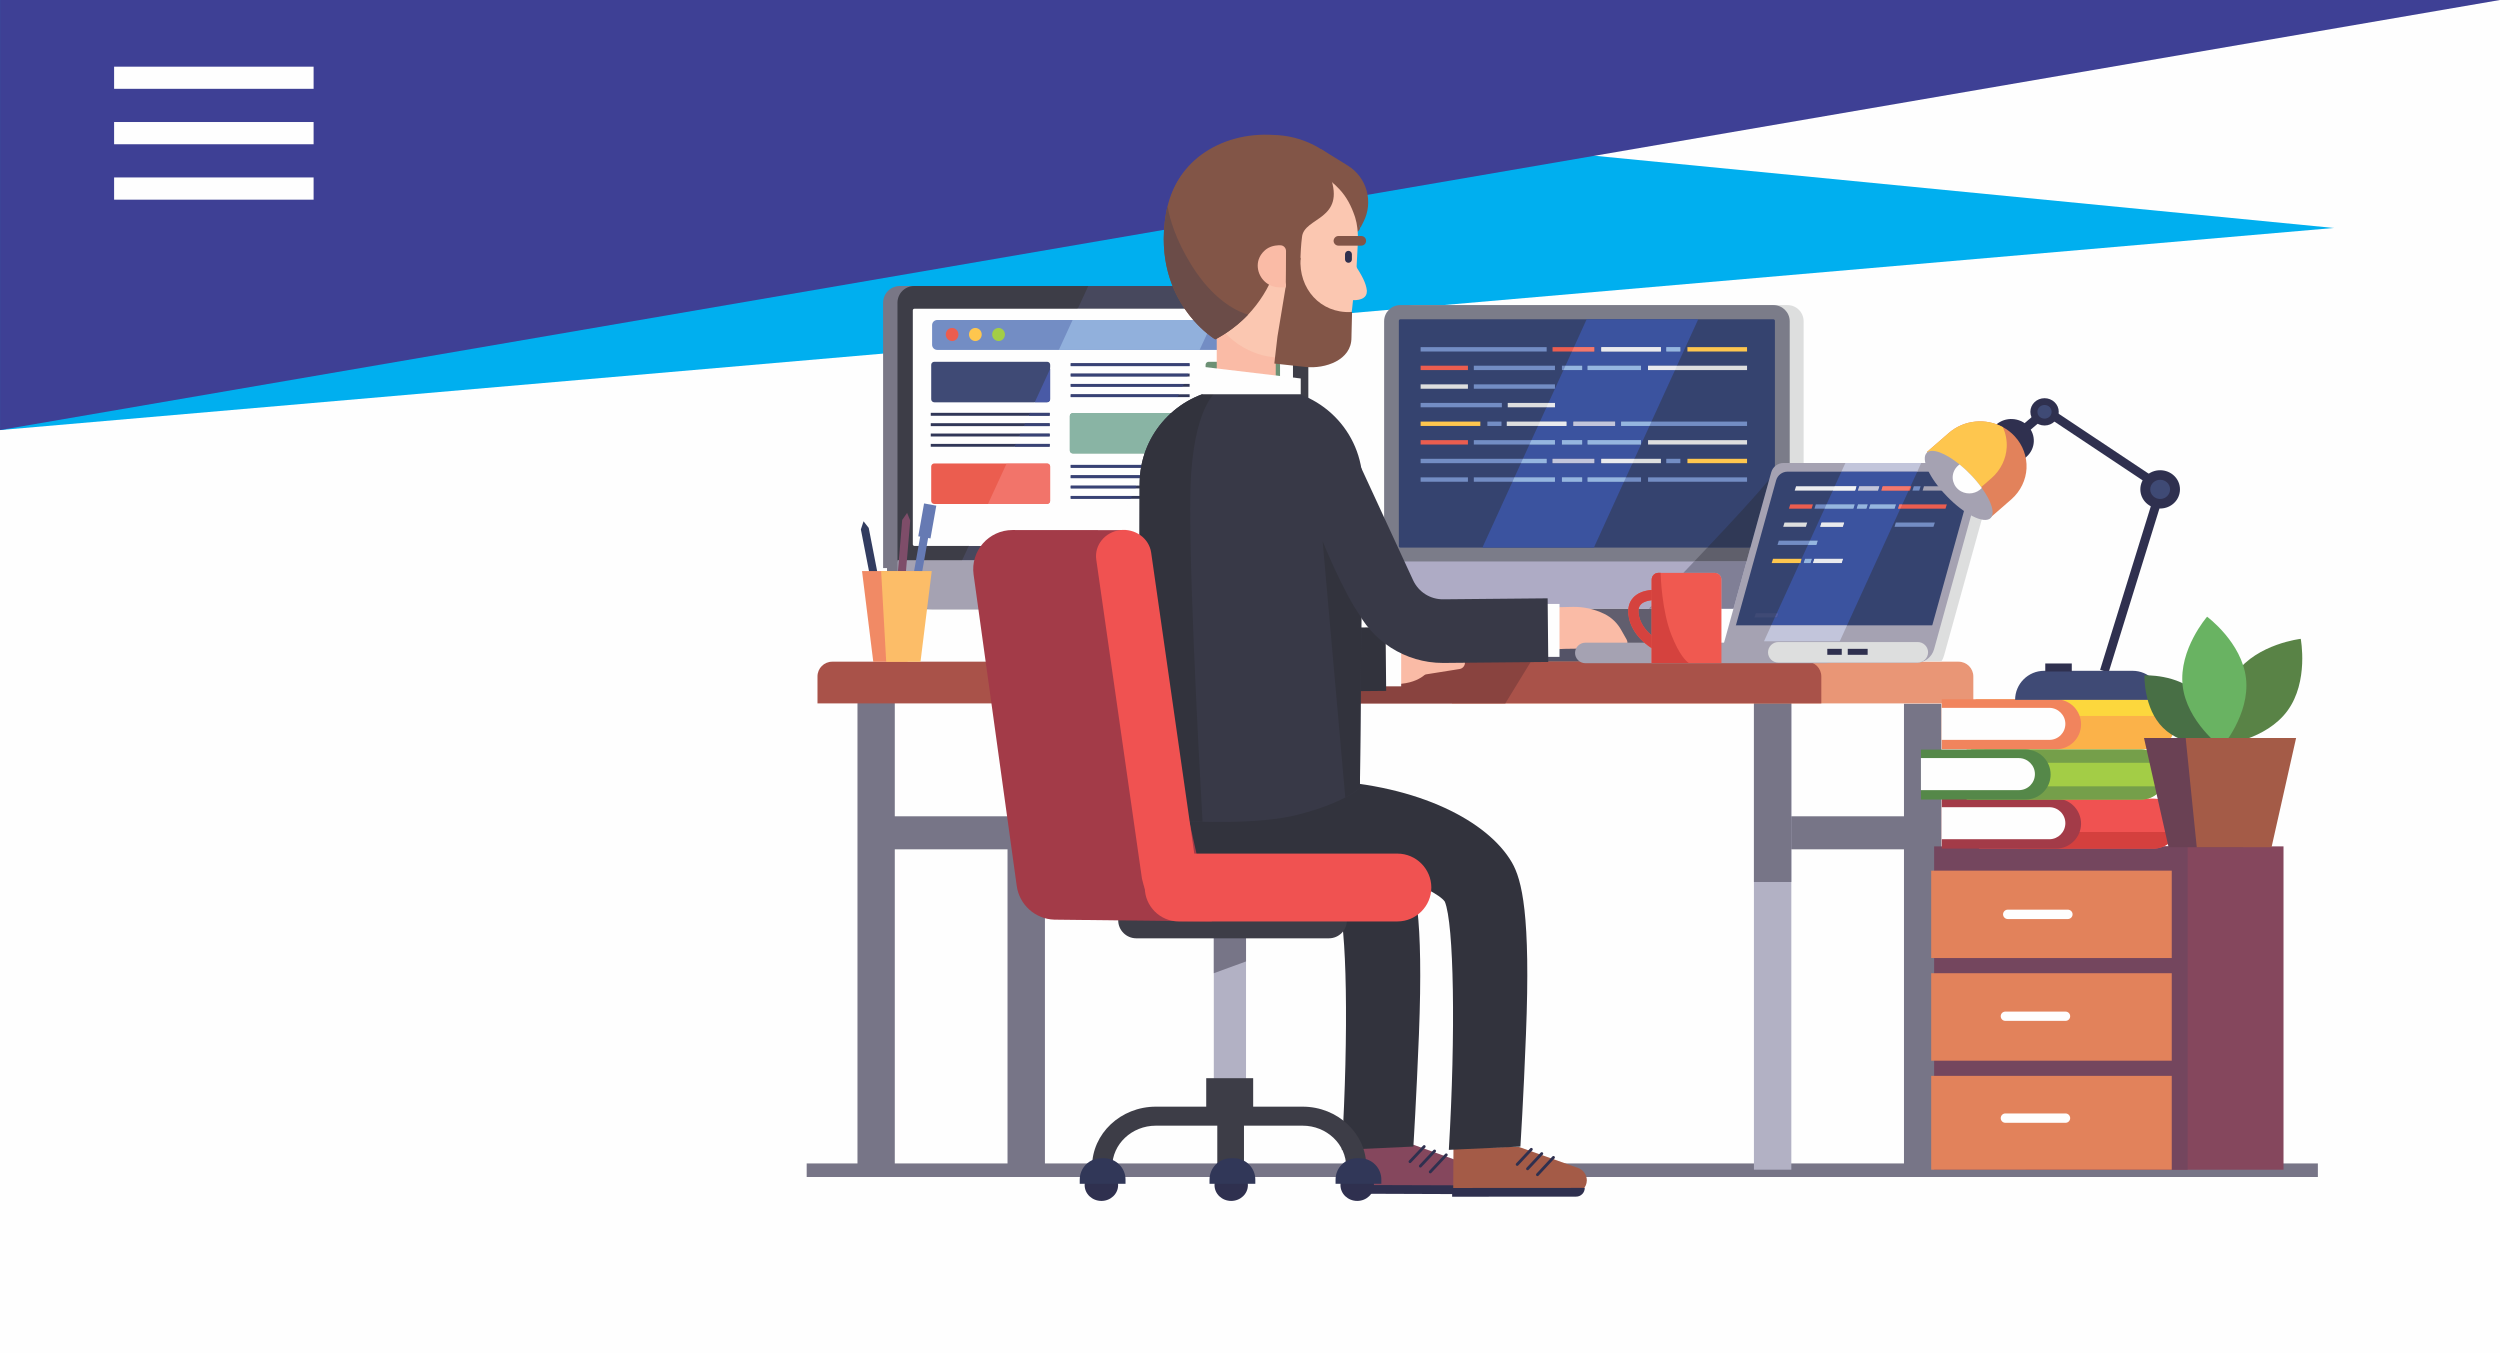 <?xml version="1.0" encoding="UTF-8"?>
<!DOCTYPE svg PUBLIC "-//W3C//DTD SVG 1.1//EN" "http://www.w3.org/Graphics/SVG/1.1/DTD/svg11.dtd">
<!-- Creator: CorelDRAW X7 -->
<svg xmlns="http://www.w3.org/2000/svg" xml:space="preserve" width="278.492mm" height="150.762mm" version="1.1" style="shape-rendering:geometricPrecision; text-rendering:geometricPrecision; image-rendering:optimizeQuality; fill-rule:evenodd; clip-rule:evenodd"
viewBox="0 0 28007 15162"
 xmlns:xlink="http://www.w3.org/1999/xlink">
 <defs>
  <style type="text/css">
   <![CDATA[
    .str0 {stroke:#777587;stroke-width:151.947}
    .str2 {stroke:#2F304F;stroke-width:99.722}
    .str1 {stroke:#2F304F;stroke-width:32.413;stroke-linecap:round}
    .fil3 {fill:none}
    .fil7 {fill:#FEFEFE}
    .fil0 {fill:#FEFEFE}
    .fil11 {fill:#FEC64E}
    .fil24 {fill:#FBC7B1}
    .fil67 {fill:#FCBD68}
    .fil23 {fill:#FABBA6}
    .fil69 {fill:#FBB249}
    .fil53 {fill:#F3786D}
    .fil21 {fill:#F2746A}
    .fil58 {fill:#F05950}
    .fil45 {fill:#F05251}
    .fil55 {fill:#FCDA6D}
    .fil70 {fill:#FCD73D}
    .fil66 {fill:#F18A65}
    .fil71 {fill:#F1845D}
    .fil10 {fill:#EB5D4F}
    .fil52 {fill:#F3F4F6}
    .fil49 {fill:#ECEDEF}
    .fil35 {fill:#E99676}
    .fil54 {fill:#E9EAEE}
    .fil40 {fill:#E2825B}
    .fil62 {fill:#D5423E}
    .fil68 {fill:#D4403E}
    .fil30 {fill:#DDDEDE}
    .fil61 {fill:#C95254}
    .fil59 {fill:#C74F51}
    .fil60 {fill:#B94443}
    .fil50 {fill:#C2C5DB}
    .fil16 {fill:#C1BFD6}
    .fil36 {fill:#A95249}
    .fil44 {fill:#A33B48}
    .fil42 {fill:#A45B47}
    .fil28 {fill:#B2B1C4}
    .fil37 {fill:#89433F}
    .fil33 {fill:#AEABC5}
    .fil22 {fill:#825547}
    .fil8 {fill:#A5A2B2}
    .fil56 {fill:#95B6E0}
    .fil12 {fill:#A3CD46}
    .fil38 {fill:#85475D}
    .fil17 {fill:#91B0DC}
    .fil26 {fill:#6B4C48}
    .fil19 {fill:#89B4A4}
    .fil64 {fill:#7E4D69}
    .fil39 {fill:#74465E}
    .fil77 {fill:#6A4154}
    .fil46 {fill:#807F96}
    .fil31 {fill:#7B7C89}
    .fil5 {fill:#797786}
    .fil27 {fill:#777587}
    .fil9 {fill:#738DC4}
    .fil72 {fill:#759F4A}
    .fil14 {fill:#6C9074}
    .fil76 {fill:#69B362}
    .fil47 {fill:#5F5F6B}
    .fil29 {fill:#615E6E}
    .fil63 {fill:#667AB3}
    .fil74 {fill:#598346}
    .fil73 {fill:#558849}
    .fil34 {fill:#545367}
    .fil75 {fill:#486F45}
    .fil6 {fill:#3D3D47}
    .fil15 {fill:#47485D}
    .fil43 {fill:#383947}
    .fil41 {fill:#32333D}
    .fil57 {fill:#4D5CA7}
    .fil18 {fill:#495AA6}
    .fil13 {fill:#3F4A75}
    .fil51 {fill:#3B539F}
    .fil1 {fill:#00AFEF}
    .fil32 {fill:#35436F}
    .fil65 {fill:#323C60}
    .fil48 {fill:#303956}
    .fil20 {fill:#384275}
    .fil4 {fill:#313758}
    .fil25 {fill:#2F304F}
    .fil2 {fill:#3E4095}
   ]]>
  </style>
 </defs>
 <g id="Layer_x0020_1">
  <g id="_2702396695856">
   <rect class="fil0" width="28007" height="15162"/>
   <polygon class="fil1" points="0,4818 26145,2554 0,0 "/>
   <polygon class="fil2" points="0,4818 28007,0 0,0 "/>
   <g>
    <line class="fil3 str0" x1="9037" y1="13110" x2="25967" y2= "13110" />
    <polygon class="fil4" points="11487,7447 12923,7447 12923,4360 11487,4360 "/>
    <path class="fil5" d="M9893 6364l4603 0 0 -2972c0,-104 -85,-188 -189,-188l-4226 0c-104,0 -188,84 -188,188l0 2972z"/>
    <path class="fil5" d="M10335 6826l3806 0c220,0 397,-178 397,-398l0 -152 -4601 0 0 152c0,220 178,398 398,398z"/>
    <path class="fil6" d="M14657 3392l0 2972 -1130 -18 -1182 -19 -373 -6 -1195 -19 -723 -12 0 -2898c0,-104 84,-188 188,-188l4226 0c105,0 189,84 189,188z"/>
    <path class="fil7" d="M10226 3476l0 2622c0,10 8,18 17,18l4224 0c10,0 18,-8 18,-18l0 -2622c0,-9 -8,-17 -18,-17l-4224 0c-9,0 -17,8 -17,17z"/>
    <path class="fil8" d="M10452 6826l3807 0c219,0 397,-178 397,-398l0 -152 -4601 0 0 152c0,220 178,398 397,398z"/>
    <path class="fil8" d="M11451 7459l1924 0c59,0 107,-48 107,-107 0,-59 -48,-107 -107,-107l-1924 0c-59,0 -107,48 -107,107 0,59 48,107 107,107z"/>
    <path class="fil9" d="M14283 3920l-3784 0c-31,0 -57,-26 -57,-57l0 -221c0,-31 26,-57 57,-57l3784 0c31,0 57,26 57,57l0 221c0,31 -26,57 -57,57z"/>
    <path class="fil10" d="M10737 3747c0,41 -31,74 -71,74 -39,-1 -71,-33 -71,-74 0,-40 32,-73 71,-73 40,0 71,33 71,73z"/>
    <path class="fil11" d="M10998 3747c0,41 -32,74 -72,74 -39,-1 -71,-33 -71,-74 0,-40 32,-73 71,-73 40,0 72,33 72,73z"/>
    <path class="fil12" d="M11258 3747c0,41 -32,74 -71,74 -40,-1 -72,-33 -72,-74 0,-40 32,-73 72,-73 39,0 71,33 71,73z"/>
    <path class="fil13" d="M11731 4507l-1264 0c-19,0 -35,-15 -35,-34l0 -386c0,-19 16,-34 35,-34l1264 0c19,0 34,15 34,34l0 386c0,19 -15,34 -34,34z"/>
    <path class="fil14" d="M13283 5081l-1264 0c-19,0 -35,-15 -35,-34l0 -386c0,-19 16,-34 35,-34l1264 0c19,0 34,15 34,34l0 386c0,19 -15,34 -34,34z"/>
    <path class="fil14" d="M14306 4507l-765 0c-19,0 -35,-15 -35,-34l0 -386c0,-19 16,-34 35,-34l765 0c19,0 34,15 34,34l0 386c0,19 -15,34 -34,34z"/>
    <path class="fil10" d="M14306 5090l-765 0c-19,0 -35,-15 -35,-34l0 -386c0,-19 16,-34 35,-34l765 0c19,0 34,15 34,34l0 386c0,19 -15,34 -34,34z"/>
    <polygon class="fil4" points="13327,4449 11994,4449 11994,4417 13327,4417 "/>
    <polygon class="fil4" points="13327,4333 11994,4333 11994,4301 13327,4301 "/>
    <polygon class="fil4" points="13327,4218 11994,4218 11994,4185 13327,4185 "/>
    <polygon class="fil4" points="13327,4102 11994,4102 11994,4069 13327,4069 "/>
    <path class="fil10" d="M11731 5646l-1264 0c-19,0 -35,-15 -35,-34l0 -386c0,-19 16,-34 35,-34l1264 0c19,0 34,15 34,34l0 386c0,19 -15,34 -34,34z"/>
    <polygon class="fil4" points="13327,5588 11994,5588 11994,5556 13327,5556 "/>
    <polygon class="fil4" points="13327,5472 11994,5472 11994,5440 13327,5440 "/>
    <polygon class="fil4" points="13327,5357 11994,5357 11994,5324 13327,5324 "/>
    <polygon class="fil4" points="13327,5241 11994,5241 11994,5208 13327,5208 "/>
    <polygon class="fil4" points="11760,5005 10427,5005 10427,4973 11760,4973 "/>
    <polygon class="fil4" points="11760,4890 10427,4890 10427,4857 11760,4857 "/>
    <polygon class="fil4" points="11760,4774 10427,4774 10427,4741 11760,4741 "/>
    <polygon class="fil4" points="11760,4658 10427,4658 10427,4625 11760,4625 "/>
    <path class="fil15" d="M12347 6276l-1568 0 74 -160 1568 0 -74 160zm925 -2817l-1198 0 118 -255 944 0c39,97 86,182 136,255z"/>
    <path class="fil7" d="M12421 6116l-1568 0 215 -470 663 0c19,0 34,-15 34,-34l0 -386c0,-19 -15,-34 -34,-34l-454 0 86 -187 397 0 0 -32 -382 0 39 -83 343 0 0 -33 -329 0 39 -83 290 0 0 -33 -275 0 38 -83 237 0 0 -33 -222 0 54 -118 139 0c19,0 34,-15 34,-34l0 -342 97 -211 1577 0 -123 265 -1322 0 0 33 1307 0 -38 83 -1269 0 0 32 1253 0 -38 84 -1215 0 0 32 1200 0 -83 178 -1092 0c-19,0 -35,15 -35,34l0 386c0,19 16,34 35,34l882 0 -59 127 -848 0 0 33 833 0 -39 83 -794 0 0 33 779 0 -38 83 -741 0 0 32 726 0 -39 84 -687 0 0 32 672 0 -245 528zm-427 -2047l0 33 1333 0 0 -33 -1333 0zm1375 -484l-1353 0 58 -126 1198 0c32,47 65,89 97,126z"/>
    <polygon class="fil16" points="12345,6280 10777,6280 10779,6276 12347,6276 "/>
    <path class="fil17" d="M13439 3920l-1577 0 154 -335 1353 0c57,66 112,116 155,151l-85 184z"/>
    <path class="fil18" d="M11731 4507l-139 0 173 -376 0 342c0,19 -15,34 -34,34z"/>
    <path class="fil19" d="M12901 5081l-882 0c-19,0 -35,-15 -35,-34l0 -386c0,-19 16,-34 35,-34l1092 0 -210 454z"/>
    <polygon class="fil20" points="13194,4449 11994,4449 11994,4417 13209,4417 "/>
    <polygon class="fil20" points="13247,4333 11994,4333 11994,4301 13263,4301 "/>
    <polygon class="fil20" points="13301,4218 11994,4218 11994,4185 13316,4185 "/>
    <polygon class="fil20" points="13327,4102 11994,4102 11994,4069 13327,4069 "/>
    <path class="fil21" d="M11731 5646l-663 0 209 -454 454 0c19,0 34,15 34,34l0 386c0,19 -15,34 -34,34z"/>
    <polygon class="fil20" points="12666,5588 11994,5588 11994,5556 12681,5556 "/>
    <polygon class="fil20" points="12720,5472 11994,5472 11994,5440 12735,5440 "/>
    <polygon class="fil20" points="12773,5357 11994,5357 11994,5324 12788,5324 "/>
    <polygon class="fil20" points="12827,5241 11994,5241 11994,5208 12842,5208 "/>
    <polygon class="fil20" points="11760,5005 11363,5005 11378,4973 11760,4973 "/>
    <polygon class="fil20" points="11760,4890 11417,4890 11431,4857 11760,4857 "/>
    <polygon class="fil20" points="11760,4774 11470,4774 11485,4741 11760,4741 "/>
    <polygon class="fil20" points="11760,4658 11523,4658 11538,4625 11760,4625 "/>
    <path class="fil22" d="M14804 1673l295 182c214,132 290,406 176,630 -23,44 -37,73 -34,70 11,-13 -452,-878 -452,-878l15 -4z"/>
    <path class="fil23" d="M14038 4491l-153 0c-140,0 -254,-114 -254,-254l0 -717c0,-140 114,-254 254,-254l153 0c139,0 254,114 254,254l0 717c0,140 -115,254 -254,254z"/>
    <path class="fil22" d="M15236 2555c6,57 -264,155 -267,216l44 122c-332,-120 -39,63 -39,64 -99,292 -65,454 -346,565 -141,56 -295,81 -455,70 -79,-6 -155,0 -227,6 -124,9 -237,19 -336,-28 -32,-15 -63,-37 -92,-65 -55,-55 -104,-116 -145,-181 -16,-26 -32,-52 -46,-79 -85,-164 -259,-646 -245,-844 40,-558 574,-931 1189,-889 16,1 32,2 48,2 332,24 616,200 789,456 9,13 18,27 27,42l0 0c50,81 77,429 77,429 11,37 19,75 24,114z"/>
    <path class="fil24" d="M15211 2733l-8 153 -13 254 -21 90c-2,40 -22,251 -29,289 -70,359 -306,435 -672,481 -11,2 -23,3 -34,3 -39,4 -78,5 -119,3 -39,-2 -77,-7 -115,-14 -73,-13 -143,-37 -208,-68l-1 0c-162,-76 -295,-201 -381,-354 -66,-116 -105,-248 -109,-388 -1,-9 -1,-19 -1,-29 0,-10 0,-22 1,-34l0 -6 1 -28 4 -72 12 -249 1 -3 0 0 2 -47 2 -35 2 -34 0 -8c4,-58 15,-113 33,-167 10,-37 25,-74 40,-109 3,-5 5,-10 7,-15 13,-29 28,-58 44,-85l0 0c62,-103 145,-192 243,-261 20,-14 40,-27 60,-39 143,-84 311,-129 488,-120 147,8 256,52 375,123 71,43 136,97 192,158 80,86 132,188 170,300 2,7 4,13 6,19 11,37 19,75 23,114 7,57 8,117 5,178z"/>
    <path class="fil22" d="M14902 1974c179,495 -294,455 -316,682 -2,25 -11,63 -18,249l-36 117c-11,36 -44,61 -82,61 -47,0 -85,-38 -85,-85l0 -3 4 -185 -93 244c-66,177 -167,336 -294,471 -106,111 -230,205 -368,277 0,0 -577,-343 -577,-1126 0,-62 4,-127 12,-195 7,-61 17,-118 31,-171 239,-973 1434,-641 1549,-598 121,46 273,262 273,262z"/>
    <path class="fil24" d="M15313 3258l-1 13c-1,53 -48,96 -162,92l16 -418c93,143 138,225 147,313z"/>
    <path class="fil22" d="M15250 2752l-256 0c-29,0 -54,-24 -54,-54 1,-30 25,-54 54,-54l256 0c30,0 54,24 54,54 0,30 -24,54 -54,54z"/>
    <path class="fil25" d="M15106 2944l0 0c-21,0 -38,-17 -38,-38l0 -57c0,-21 17,-39 38,-39 22,0 39,18 39,39l0 57c0,21 -17,38 -39,38z"/>
    <path class="fil26" d="M13614 3802c0,0 -36,-21 -90,-66 -43,-35 -98,-85 -155,-151 -157,-180 -332,-478 -332,-909 0,-62 4,-127 12,-195 7,-61 17,-118 31,-171 25,149 92,375 264,654 261,424 545,535 638,561 -75,79 -160,149 -251,209 -33,21 -66,41 -100,60 -6,2 -11,5 -17,8z"/>
    <path class="fil22" d="M15147 3493l-7 292c0,250 -295,350 -515,326l-349 -38 35 -302 96 -580 -154 -432 317 131 0 1c-24,343 222,621 566,605l11 -3z"/>
    <path class="fil23" d="M14344 2748c35,0 63,29 63,64l-1 218 -2 190 -75 -1c-5,0 -11,0 -16,-1 -125,-9 -223,-118 -223,-243 0,-65 28,-120 72,-163 39,-38 92,-60 151,-63l0 0c7,-1 13,-2 19,-1l12 0z"/>
    <polygon class="fil25" points="12099,9484 14110,9484 14110,9113 12099,9113 "/>
    <polygon class="fil13" points="11414,12571 11414,12713 "/>
    <polygon class="fil27" points="19786,9515 21627,9515 21627,9145 19786,9145 "/>
    <polygon class="fil27" points="21749,13104 21330,13104 21330,7884 21749,7884 "/>
    <polygon class="fil28" points="20068,13104 19649,13104 19649,7853 20068,7853 "/>
    <polygon class="fil27" points="20068,9881 19649,9881 19649,7641 20068,7641 "/>
    <polygon class="fil27" points="9742,9515 11584,9515 11584,9145 9742,9145 "/>
    <polygon class="fil27" points="11706,13104 11287,13104 11287,7884 11706,7884 "/>
    <polygon class="fil27" points="10024,13104 9606,13104 9606,7853 10024,7853 "/>
    <polygon class="fil29" points="18736,7351 17354,7351 17354,4378 18736,4378 "/>
    <path class="fil30" d="M20206 6375l-4543 0 0 -2775c0,-101 81,-182 181,-182l4181 0c100,0 181,81 181,182l0 2775z"/>
    <path class="fil30" d="M19779 6819l-3777 0c-211,0 -382,-171 -382,-383l0 -146 4542 0 0 146c0,212 -171,383 -383,383z"/>
    <path class="fil31" d="M20050 3599l0 2776 -4544 0 0 -2776c0,-100 81,-181 181,-181l4181 0c100,0 182,81 182,181z"/>
    <path class="fil32" d="M19884 3594l0 2525c0,9 -8,16 -17,16l-4179 0c-9,0 -17,-7 -17,-16l0 -2525c0,-10 8,-17 17,-17l4179 0c9,0 17,7 17,17z"/>
    <path class="fil33" d="M20049 6290l0 146c0,154 -90,287 -221,347 -49,23 -104,36 -162,36l-3777 0c-211,0 -382,-171 -382,-383l0 -146 4542 0z"/>
    <polygon class="fil9" points="17327,3938 15915,3938 15915,3889 17327,3889 "/>
    <polygon class="fil30" points="18607,3938 17939,3938 17939,3889 18607,3889 "/>
    <polygon class="fil11" points="19572,3938 18904,3938 18904,3889 19572,3889 "/>
    <polygon class="fil9" points="18825,3938 18667,3938 18667,3889 18825,3889 "/>
    <polygon class="fil10" points="17861,3938 17393,3938 17393,3889 17861,3889 "/>
    <polygon class="fil9" points="17327,5189 15915,5189 15915,5140 17327,5140 "/>
    <polygon class="fil30" points="18607,5189 17939,5189 17939,5140 18607,5140 "/>
    <polygon class="fil11" points="19572,5189 18904,5189 18904,5140 19572,5140 "/>
    <polygon class="fil9" points="18825,5189 18667,5189 18667,5140 18825,5140 "/>
    <polygon class="fil8" points="17861,5189 17393,5189 17393,5140 17861,5140 "/>
    <polygon class="fil9" points="18161,4772 19572,4772 19572,4723 18161,4723 "/>
    <polygon class="fil30" points="16880,4772 17549,4772 17549,4723 16880,4723 "/>
    <polygon class="fil11" points="15915,4772 16584,4772 16584,4723 15915,4723 "/>
    <polygon class="fil9" points="16663,4772 16821,4772 16821,4723 16663,4723 "/>
    <polygon class="fil8" points="17626,4772 18094,4772 18094,4723 17626,4723 "/>
    <polygon class="fil10" points="16445,4146 15915,4146 15915,4097 16445,4097 "/>
    <polygon class="fil9" points="17725,4146 17498,4146 17498,4097 17725,4097 "/>
    <polygon class="fil30" points="19572,4146 18463,4146 18463,4097 19572,4097 "/>
    <polygon class="fil9" points="18384,4146 17785,4146 17785,4097 18384,4097 "/>
    <polygon class="fil9" points="17420,4146 16511,4146 16511,4097 17420,4097 "/>
    <polygon class="fil9" points="16445,5397 15915,5397 15915,5348 16445,5348 "/>
    <polygon class="fil9" points="17725,5397 17498,5397 17498,5348 17725,5348 "/>
    <polygon class="fil9" points="19572,5397 18463,5397 18463,5348 19572,5348 "/>
    <polygon class="fil9" points="18384,5397 17785,5397 17785,5348 18384,5348 "/>
    <polygon class="fil9" points="17420,5397 16511,5397 16511,5348 17420,5348 "/>
    <polygon class="fil10" points="16445,4980 15915,4980 15915,4931 16445,4931 "/>
    <polygon class="fil9" points="17725,4980 17498,4980 17498,4931 17725,4931 "/>
    <polygon class="fil30" points="19572,4980 18463,4980 18463,4931 19572,4931 "/>
    <polygon class="fil9" points="18384,4980 17785,4980 17785,4931 18384,4931 "/>
    <polygon class="fil9" points="17420,4980 16511,4980 16511,4931 17420,4931 "/>
    <polygon class="fil30" points="16445,4355 15915,4355 15915,4306 16445,4306 "/>
    <polygon class="fil9" points="17420,4355 16511,4355 16511,4306 17420,4306 "/>
    <polygon class="fil30" points="16891,4563 17420,4563 17420,4514 16891,4514 "/>
    <polygon class="fil9" points="15915,4563 16825,4563 16825,4514 15915,4514 "/>
    <path class="fil34" d="M18704 7429l-1853 0c-56,0 -102,-46 -102,-103l0 0c0,-56 46,-103 102,-103l1853 0c57,0 103,47 103,103l0 0c0,57 -46,103 -103,103z"/>
    <path class="fil35" d="M22107 7880l-5841 0 0 -302c0,-91 74,-165 165,-165l5511 0c91,0 165,74 165,165l0 302z"/>
    <path class="fil36" d="M20404 7578l0 302 -11246 0 0 -302c0,-91 74,-165 165,-165l10916 0c91,0 165,74 165,165z"/>
    <path class="fil37" d="M17150 7413c-89,145 -195,319 -286,467l-2752 0 38 -467 3000 0z"/>
    <polygon class="fil38" points="22692,13104 25582,13104 25582,9482 22692,9482 "/>
    <polygon class="fil39" points="21668,13104 24508,13104 24508,9482 21668,9482 "/>
    <polygon class="fil40" points="21635,10733 24330,10733 24330,9754 21635,9754 "/>
    <polygon class="fil40" points="21635,11883 24330,11883 24330,10903 21635,10903 "/>
    <polygon class="fil40" points="21635,13104 24330,13104 24330,12053 21635,12053 "/>
    <path class="fil7" d="M22492 10296l674 0c29,0 53,-24 53,-53 0,-28 -24,-52 -53,-52l-674 0c-28,0 -52,24 -52,52 0,29 24,53 52,53z"/>
    <path class="fil7" d="M22466 11437l674 0c29,0 52,-23 52,-52 0,-29 -23,-52 -52,-52l-674 0c-29,0 -52,23 -52,52 0,29 23,52 52,52z"/>
    <path class="fil7" d="M22466 12579l674 0c29,0 52,-24 52,-52 0,-29 -23,-53 -52,-53l-674 0c-29,0 -52,24 -52,53 0,28 23,52 52,52z"/>
    <path class="fil38" d="M15078 13325l1350 15c80,1 146,-64 147,-144 1,-62 -38,-118 -96,-139l-666 -240 -730 10 -5 498z"/>
    <path class="fil25" d="M16454 13378l-1366 -5 0 -98 1465 5c-1,54 -45,98 -99,98z"/>
    <line class="fil3 str1" x1="15796" y1="13014" x2="15955" y2= "12845" />
    <line class="fil3 str1" x1="15912" y1="13064" x2="16071" y2= "12895" />
    <line class="fil3 str1" x1="16023" y1="13129" x2="16202" y2= "12938" />
    <path class="fil41" d="M15032 12882c78,-1317 57,-2535 -46,-2781 -105,-153 -925,-485 -1745,-521l384 -837c1075,54 1843,457 2112,918 114,195 212,587 159,1930 -28,703 -62,1254 -62,1254l-802 37z"/>
    <path class="fil42" d="M16280 13359l1350 9c80,1 146,-64 147,-144 0,-62 -39,-118 -97,-139l-667 -237 -730 12 -3 499z"/>
    <path class="fil25" d="M17657 13406l-1389 1 0 -98 1486 -1c0,54 -43,98 -97,98z"/>
    <line class="fil3 str1" x1="16997" y1="13045" x2="17155" y2= "12876" />
    <line class="fil3 str1" x1="17113" y1="13094" x2="17272" y2= "12924" />
    <line class="fil3 str1" x1="17224" y1="13160" x2="17403" y2= "12967" />
    <path class="fil41" d="M16231 12882c78,-1317 57,-2535 -45,-2781 -106,-153 -926,-485 -1745,-521l383 -837c1075,54 1844,457 2113,918 113,195 212,587 158,1930 -27,703 -62,1254 -62,1254l-802 37z"/>
    <path class="fil41" d="M15076 8984c0,147 -53,282 -140,388 -112,135 -281,221 -470,221l-1025 0c-30,0 -60,-2 -89,-7 -75,-10 -146,-35 -210,-71 -11,-6 -22,-13 -33,-20 -167,-109 -277,-297 -277,-511l19 -325 2207 -20 18 345z"/>
    <path class="fil23" d="M15780 7247l528 -84c38,-6 65,-43 59,-82 -6,-38 -43,-65 -82,-59l-528 85c-38,6 -65,43 -59,81 6,39 43,65 82,59z"/>
    <path class="fil23" d="M15948 7390l424 -68c38,-6 65,-43 59,-81 -6,-39 -43,-65 -82,-59l-424 68c-38,6 -65,42 -59,81 7,39 43,65 82,59z"/>
    <path class="fil23" d="M15850 7575l502 -80c38,-6 65,-43 59,-81 -7,-39 -43,-65 -82,-59l-502 80c-38,6 -65,43 -59,81 7,39 43,65 82,59z"/>
    <path class="fil23" d="M16008 7111c-6,0 -71,-1 -141,-2 -121,-2 -241,25 -350,79l-208 102c0,0 119,354 135,357 402,73 540,-110 540,-110l24 -426z"/>
    <polygon class="fil7" points="15697,7689 15518,7689 15518,7109 15697,7109 "/>
    <path class="fil41" d="M14350 7752c-420,0 -805,-246 -981,-628l-9 -19 -550 -1680 678 -222 536 1637c63,123 191,200 330,198l1168 -11 7 713 -1168 11c-4,0 -7,1 -11,1z"/>
    <path class="fil23" d="M18163 7059c-43,-78 -109,-142 -189,-181l-2 -1c-109,-53 -229,-80 -350,-78l-232 5c0,0 -59,503 -56,487 6,-33 568,-24 825,-19 56,2 91,-58 64,-107l-60 -106z"/>
    <polygon class="fil7" points="17471,7359 17249,7359 17249,6766 17471,6766 "/>
    <path class="fil43" d="M16165 7427c-420,0 -804,-245 -981,-627l-792 -1714 647 -300 792 1715c61,131 192,215 338,213l1169 -11 7 713 -1169 11c-4,0 -7,0 -11,0z"/>
    <path class="fil43" d="M15265 5421l-14 1497 -16 1906c0,0 -41,46 -164,110 -106,56 -273,126 -528,192 -296,77 -714,89 -1071,80 -394,-9 -713,-44 -713,-44l8 -3741c0,-527 381,-964 882,-1053 61,-10 123,-15 186,-15l361 0c590,0 1069,478 1069,1068z"/>
    <polygon class="fil28" points="13959,10333 13959,12403 13598,12403 13598,10333 "/>
    <path class="fil27" d="M13598 10450l0 453 361 -132 0 -306c-90,-5 -264,-11 -361,-15z"/>
    <path class="fil6" d="M14888 10512l-2159 0c-111,0 -202,-91 -202,-201 0,-111 91,-202 202,-202l2159 0c111,0 201,91 201,202 0,110 -90,201 -201,201z"/>
    <path class="fil6" d="M15307 13072l-226 0c0,-254 -219,-461 -488,-461l-1644 0c-270,0 -489,207 -489,461l-226 0c0,-372 321,-674 715,-674l1644 0c393,0 714,302 714,674z"/>
    <polygon class="fil6" points="14039,12403 13513,12403 13513,12079 14039,12079 "/>
    <path class="fil25" d="M12526 13277c0,98 -84,177 -187,177 -104,0 -188,-79 -188,-177 0,-97 84,-176 188,-176 103,0 187,79 187,176z"/>
    <path class="fil4" d="M12609 13262l-513 0 0 -47c0,-132 107,-239 239,-239l34 0c133,0 240,107 240,239l0 47z"/>
    <path class="fil25" d="M15392 13277c0,98 -84,177 -187,177 -104,0 -188,-79 -188,-177 0,-97 84,-176 188,-176 103,0 187,79 187,176z"/>
    <path class="fil4" d="M15475 13262l-513 0 0 -47c0,-132 107,-239 239,-239l35 0c132,0 239,107 239,239l0 47z"/>
    <polygon class="fil6" points="13936,13102 13637,13102 13637,12464 13936,12464 "/>
    <path class="fil25" d="M13980 13277c0,98 -84,177 -187,177 -104,0 -187,-79 -187,-177 0,-97 83,-176 187,-176 103,0 187,79 187,176z"/>
    <path class="fil4" d="M14063 13262l-513 0 0 -47c0,-132 107,-239 240,-239l34 0c132,0 239,107 239,239l0 47z"/>
    <path class="fil44" d="M10907 6438l483 3486c29,212 207,372 421,379l1763 20 -980 -4384 -1251 -1c-267,0 -473,235 -436,500z"/>
    <path class="fil45" d="M15655 10323l-2450 0c-209,0 -380,-171 -380,-380 0,-209 171,-380 380,-380l2450 0c209,0 380,171 380,380 0,209 -171,380 -380,380z"/>
    <path class="fil41" d="M13344 5308c-47,688 86,3166 128,3898 -394,-9 -713,-44 -713,-44l8 -3741c0,-527 381,-964 882,-1053 0,0 -249,131 -305,940z"/>
    <polygon class="fil7" points="14572,4417 13470,4417 13470,4109 14572,4240 "/>
    <path class="fil45" d="M12793 9843l-512 -3575c-22,-160 97,-307 266,-329 169,-21 326,91 349,251l512 3575c23,159 -97,307 -266,329 -169,21 -256,141 -349,-251z"/>
    <path class="fil41" d="M15251 6918l-16 1906c0,0 -41,46 -164,110l-254 -2872c0,0 233,581 434,856z"/>
    <path class="fil46" d="M18504 6787l0 32 -32 0c10,-10 21,-21 32,-32z"/>
    <path class="fil47" d="M19567 6290l-587 0c49,-51 98,-103 147,-155l482 0 -42 155z"/>
    <path class="fil48" d="M19609 6135l-482 0c275,-291 551,-589 684,-753l6 5 -208 748z"/>
    <path class="fil46" d="M19420 6819l-135 0 0 -326c0,-41 -33,-75 -75,-75l-352 0c40,-42 81,-85 122,-128l0 0 587 0 -147 529z"/>
    <path class="fil30" d="M19386 7408l2363 0c14,-19 24,-41 30,-64l529 -1908c25,-91 -43,-181 -138,-181l-2079 0c-64,0 -120,43 -137,104l-568 2049z"/>
    <path class="fil8" d="M22195 5368l-528 1906c-25,89 -106,151 -198,151l-2217 0 591 -2134c17,-61 73,-104 137,-104l2078 0c94,0 162,90 137,181z"/>
    <path class="fil32" d="M22078 5452l-431 1554 -91 326 -2200 0 91 -326 451 -1625c16,-57 68,-97 128,-97l1925 0c87,0 151,83 127,168z"/>
    <polygon class="fil49" points="20783,5496 20106,5496 20121,5448 20798,5448 "/>
    <polygon class="fil10" points="21397,5496 21076,5496 21091,5448 21412,5448 "/>
    <polygon class="fil8" points="21860,5496 21539,5496 21554,5448 21875,5448 "/>
    <polygon class="fil9" points="21501,5496 21425,5496 21440,5448 21516,5448 "/>
    <polygon class="fil8" points="21039,5496 20814,5496 20829,5448 21054,5448 "/>
    <polygon class="fil30" points="20311,6308 20632,6308 20647,6260 20326,6260 "/>
    <polygon class="fil11" points="19848,6308 20169,6308 20184,6260 19863,6260 "/>
    <polygon class="fil9" points="20207,6308 20283,6308 20298,6260 20222,6260 "/>
    <polygon class="fil10" points="20295,5699 20041,5699 20056,5651 20310,5651 "/>
    <polygon class="fil9" points="20909,5699 20800,5699 20815,5651 20924,5651 "/>
    <polygon class="fil10" points="21795,5699 21263,5699 21278,5651 21810,5651 "/>
    <polygon class="fil9" points="21225,5699 20938,5699 20953,5651 21240,5651 "/>
    <polygon class="fil9" points="20763,5699 20327,5699 20342,5651 20778,5651 "/>
    <polygon class="fil13" points="19909,6917 19655,6917 19671,6870 19924,6870 "/>
    <polygon class="fil30" points="20231,5902 19977,5902 19992,5854 20246,5854 "/>
    <polygon class="fil30" points="20645,5902 20391,5902 20406,5854 20660,5854 "/>
    <polygon class="fil9" points="21660,5902 21224,5902 21239,5854 21676,5854 "/>
    <polygon class="fil9" points="19913,6105 20349,6105 20364,6057 19928,6057 "/>
    <polygon class="fil8" points="21675,7006 21582,7332 19328,7332 19420,7006 "/>
    <path class="fil8" d="M20461 7430l-2701 0c-63,0 -115,-52 -115,-115 0,-63 52,-115 115,-115l2701 0c63,0 115,52 115,115 0,63 -52,115 -115,115z"/>
    <polygon class="fil50" points="21479,5284 20629,5284 20674,5187 21523,5187 "/>
    <path class="fil51" d="M20692 7006l-849 0 0 0 40 -89 26 0 15 -47 -19 0 257 -562 7 0 15 -48 -1 0 71 -155 95 0 15 -48 -88 0 164 -358 323 0 15 -48 -316 0 71 -155 250 0 15 -48 -244 0 75 -164 0 0 850 0 0 0 -75 164 -313 0 -15 48 306 0 -71 155 -33 0 -15 48 26 0 -597 1307 0 0zm-366 -746l-15 48 321 0 15 -48 -321 0zm-104 0l-15 48 76 0 15 -48 -76 0zm184 -406l-15 48 254 0 15 -48 -254 0zm547 -203l-15 48 287 0 15 -48 -287 0zm-138 0l-15 48 109 0 15 -48 -109 0zm14 -203l-15 48 225 0 15 -48 -225 0z"/>
    <polygon class="fil52" points="20783,5496 20533,5496 20554,5448 20798,5448 "/>
    <polygon class="fil53" points="21382,5496 21076,5496 21091,5448 21404,5448 "/>
    <polygon class="fil50" points="21039,5496 20814,5496 20829,5448 21054,5448 "/>
    <polygon class="fil54" points="20632,6308 20311,6308 20326,6260 20647,6260 "/>
    <polygon class="fil55" points="20169,6308 20162,6308 20183,6260 20184,6260 "/>
    <polygon class="fil56" points="20283,6308 20207,6308 20222,6260 20298,6260 "/>
    <polygon class="fil56" points="20909,5699 20800,5699 20815,5651 20924,5651 "/>
    <polygon class="fil53" points="21289,5699 21263,5699 21278,5651 21311,5651 "/>
    <polygon class="fil56" points="21225,5699 20938,5699 20953,5651 21240,5651 "/>
    <polygon class="fil56" points="20763,5699 20440,5699 20462,5651 20778,5651 "/>
    <polygon class="fil57" points="19909,6917 19883,6917 19905,6870 19924,6870 "/>
    <polygon class="fil54" points="20645,5902 20391,5902 20406,5854 20660,5854 "/>
    <polygon class="fil56" points="20349,6105 20254,6105 20276,6057 20364,6057 "/>
    <polygon class="fil50" points="20611,7184 19762,7184 19843,7006 20692,7006 "/>
    <path class="fil51" d="M17856 6135l-1249 0 337 -738 476 0 0 -49 -454 0 73 -159 288 0 0 -49 -266 0 73 -160 286 0 0 -49 -263 0 73 -159 319 0 0 -49 -297 0 73 -160 95 0 0 -49 -73 0 73 -159 0 0 0 -1 95 -208 210 0 0 -49 -187 0 72 -159 251 0 0 -49 -228 0 142 -312 1250 0 -238 520 -324 0 0 49 302 0 -264 577 -340 0 0 49 318 0 -168 368 -372 0 0 49 350 0 -73 159 -431 0 0 49 408 0 -337 738zm-358 -787l0 49 227 0 0 -49 -227 0zm-105 -208l0 49 468 0 0 -49 -468 0zm392 -209l0 49 599 0 0 -49 -599 0zm-287 0l0 49 227 0 0 -49 -227 0zm128 -208l0 49 468 0 0 -49 -468 0zm159 -626l0 49 599 0 0 -49 -599 0zm882 -208l0 49 158 0 0 -49 -158 0zm-728 0l0 49 668 0 0 -49 -668 0z"/>
    <polygon class="fil54" points="18607,3938 17939,3938 17939,3889 18607,3889 "/>
    <polygon class="fil56" points="18825,3938 18667,3938 18667,3889 18825,3889 "/>
    <polygon class="fil53" points="17861,3938 17610,3938 17633,3889 17861,3889 "/>
    <polygon class="fil56" points="17327,5189 17039,5189 17061,5140 17327,5140 "/>
    <polygon class="fil54" points="18289,5189 17939,5189 17939,5140 18311,5140 "/>
    <polygon class="fil50" points="17861,5189 17393,5189 17393,5140 17861,5140 "/>
    <polygon class="fil56" points="18479,4772 18161,4772 18161,4723 18501,4723 "/>
    <polygon class="fil54" points="17549,4772 17230,4772 17252,4723 17549,4723 "/>
    <polygon class="fil50" points="18094,4772 17626,4772 17626,4723 18094,4723 "/>
    <polygon class="fil56" points="17725,4146 17515,4146 17538,4097 17725,4097 "/>
    <polygon class="fil54" points="18765,4146 18463,4146 18463,4097 18787,4097 "/>
    <polygon class="fil56" points="18384,4146 17785,4146 17785,4097 18384,4097 "/>
    <polygon class="fil56" points="17725,5397 17498,5397 17498,5348 17725,5348 "/>
    <polygon class="fil56" points="18193,5397 17785,5397 17785,5348 18216,5348 "/>
    <polygon class="fil56" points="17420,5397 16944,5397 16966,5348 17420,5348 "/>
    <polygon class="fil56" points="17725,4980 17498,4980 17498,4931 17725,4931 "/>
    <polygon class="fil56" points="18384,4980 17785,4980 17785,4931 18384,4931 "/>
    <polygon class="fil56" points="17420,4980 17134,4980 17157,4931 17420,4931 "/>
    <polygon class="fil56" points="17420,4355 17420,4355 17420,4354 "/>
    <polygon class="fil54" points="17420,4563 17325,4563 17347,4514 17420,4514 "/>
    <path class="fil30" d="M21485 7423l-1563 0c-64,0 -115,-52 -115,-115 0,-63 51,-115 115,-115l1563 0c63,0 115,52 115,115 0,63 -52,115 -115,115z"/>
    <polygon class="fil25" points="20923,7336 20700,7336 20700,7269 20923,7269 "/>
    <polygon class="fil25" points="20633,7336 20471,7336 20471,7269 20633,7269 "/>
    <path class="fil58" d="M19285 6493l0 935 -781 0 0 -935c0,-41 33,-75 74,-75l632 0c42,0 75,34 75,75z"/>
    <path class="fil10" d="M18513 7268c-10,-6 -250,-146 -271,-392 -8,-94 27,-152 59,-185 85,-88 228,-83 244,-82l-6 114c-29,-1 -114,4 -157,48 -21,23 -30,53 -26,95 16,187 212,302 214,303l-57 99z"/>
    <path class="fil10" d="M18920 7428l-416 0 0 -935c0,-41 33,-75 74,-75l26 0c1,49 14,422 119,691 91,234 172,303 197,319z"/>
    <path class="fil59" d="M18920 7428l-416 0 0 0 416 0c0,0 0,0 0,0z"/>
    <path class="fil60" d="M18406 7186c-71,-67 -152,-172 -164,-311 -1,-6 -1,-12 -1,-18 0,6 0,12 1,19 12,138 93,243 164,310zm98 -66c-59,-51 -138,-139 -148,-254 -2,-18 -1,-33 2,-47l0 0c-3,14 -4,29 -2,47 10,115 89,203 148,254l0 0z"/>
    <path class="fil61" d="M18358 6819l0 0c1,-7 3,-14 6,-20 -3,6 -5,13 -6,20z"/>
    <path class="fil60" d="M18241 6857c0,0 0,0 0,0 0,0 0,0 0,0z"/>
    <path class="fil61" d="M18385 6769c30,-30 82,-41 119,-45l0 0c-37,3 -89,15 -119,45zm44 -148c28,-7 54,-10 75,-12l0 0c-21,2 -47,5 -75,12z"/>
    <path class="fil62" d="M18504 7262c-18,-11 -56,-37 -98,-76 -71,-67 -152,-172 -164,-310 -1,-7 -1,-13 -1,-19 0,0 0,0 0,0 0,0 0,0 0,0 -2,-83 30,-135 60,-166 37,-38 84,-59 128,-70 28,-7 54,-10 75,-12l0 0 0 115c-37,4 -89,15 -119,45 -1,1 -2,1 -2,2 -8,8 -15,18 -19,28 -3,6 -5,13 -6,20 -3,14 -4,29 -2,47 10,115 89,203 148,254l0 0 0 142z"/>
    <path class="fil62" d="M18920 7428l-416 0 0 -166 0 -142 0 0 0 -396 0 0 0 -115 0 0 0 -116c0,-41 33,-75 74,-75l26 0c1,49 14,422 119,691 91,234 172,303 197,319z"/>
    <polygon class="fil63" points="10241,6912 10152,6897 10368,5675 10457,5691 "/>
    <polygon class="fil63" points="10424,6032 10287,6008 10352,5640 10489,5665 "/>
    <polygon class="fil64" points="10093,7068 10004,7061 10107,5825 10162,5746 10197,5832 "/>
    <polygon class="fil65" points="9969,7131 9881,7148 9644,5931 9674,5840 9732,5914 "/>
    <polygon class="fil66" points="10167,7414 9783,7414 9657,6398 10293,6398 "/>
    <polygon class="fil67" points="10312,7414 9928,7414 9871,6398 10438,6398 "/>
    <path class="fil45" d="M22170 8947l0 560 1955 0c121,0 225,-78 263,-186 11,-29 17,-61 17,-94 0,-77 -32,-147 -82,-198 -51,-51 -121,-82 -198,-82l-1955 0z"/>
    <path class="fil68" d="M24125 9507l-1517 0 0 -186 1780 0c-38,108 -142,186 -263,186z"/>
    <path class="fil44" d="M21753 8947l0 560 1281 0c154,0 280,-126 280,-280 0,-77 -32,-147 -82,-198 -51,-51 -121,-82 -198,-82l-1281 0z"/>
    <path class="fil7" d="M21753 9043l0 359 1205 0c100,0 180,-81 180,-180 0,-49 -20,-94 -53,-127 -32,-32 -77,-52 -127,-52l-1205 0z"/>
    <path class="fil69" d="M22133 7834l0 560 1954 0c154,0 280,-125 280,-280 0,-77 -31,-147 -82,-198 -51,-50 -121,-82 -198,-82l-1954 0z"/>
    <path class="fil70" d="M22576 8021l0 -185 1516 0c122,0 225,77 264,185l-1780 0z"/>
    <path class="fil71" d="M21753 7834l0 560 1281 0c154,0 280,-125 280,-280 0,-77 -32,-147 -82,-198 -51,-50 -121,-82 -198,-82l-1281 0z"/>
    <path class="fil7" d="M21753 7930l0 359 1205 0c100,0 180,-80 180,-179 0,-50 -20,-94 -53,-127 -32,-32 -77,-53 -127,-53l-1205 0z"/>
    <path class="fil12" d="M22032 8397l0 560 1954 0c155,0 280,-125 280,-280 0,-47 -12,-92 -33,-131 -13,-25 -30,-47 -49,-67 -51,-50 -121,-82 -198,-82l-1954 0z"/>
    <path class="fil72" d="M22083 8397l0 149 2150 0c-13,-25 -30,-47 -49,-67 -51,-50 -121,-82 -198,-82l-1903 0z"/>
    <path class="fil72" d="M22083 8958l0 -149 2150 0c-13,25 -30,47 -49,67 -51,50 -121,82 -198,82l-1903 0z"/>
    <path class="fil73" d="M21520 8398l0 559 1173 0c154,0 280,-125 280,-280 0,-77 -31,-147 -82,-198 -51,-50 -121,-82 -198,-82l-1173 1z"/>
    <path class="fil7" d="M21520 8493l0 359 1097 0c100,0 180,-80 180,-179 0,-50 -20,-94 -53,-127 -32,-32 -77,-53 -127,-53l-1097 0z"/>
    <path class="fil25" d="M22333 5111l0 0c-93,-100 -85,-254 18,-344l12 -10c103,-90 263,-82 357,17l0 0c93,100 85,254 -18,344l-12 10c-104,90 -263,83 -357,-17z"/>
    <path class="fil40" d="M22532 5595l-246 214 -699 -745 246 -214c171,-148 415,-168 605,-65 48,26 92,59 131,101 96,103 140,233 134,362 -7,128 -65,254 -171,347z"/>
    <path class="fil11" d="M22309 5358l-245 214 -477 -508 246 -214c171,-148 415,-168 605,-65 32,72 47,149 43,226 -7,128 -65,254 -172,347z"/>
    <path class="fil8" d="M22298 5806c-74,66 -293,-44 -489,-248 -197,-203 -296,-421 -221,-488 58,-52 207,6 365,133 41,34 83,72 124,115 48,49 90,100 125,149 110,152 153,289 96,339z"/>
    <path class="fil7" d="M22202 5467c-57,62 -153,80 -232,38 -89,-49 -121,-159 -70,-245 13,-23 32,-42 53,-57 41,34 83,72 124,115 48,49 90,100 125,149z"/>
    <polyline class="fil3 str2" points="23575,7519 24213,5461 22922,4601 22651,4832 "/>
    <path class="fil25" d="M23064 4614c0,84 -72,153 -159,153 -88,0 -159,-69 -159,-153 0,-85 71,-153 159,-153 87,0 159,68 159,153z"/>
    <path class="fil13" d="M22984 4614c0,42 -35,76 -79,76 -44,0 -80,-34 -80,-76 0,-43 36,-77 80,-77 44,0 79,34 79,77z"/>
    <path class="fil13" d="M24217 7841l-1642 0c0,-180 146,-326 326,-326l990 0c180,0 326,146 326,326z"/>
    <polygon class="fil25" points="23210,7523 22913,7523 22913,7433 23210,7433 "/>
    <path class="fil25" d="M24422 5482c0,119 -99,215 -222,215 -123,0 -222,-96 -222,-215 0,-118 99,-214 222,-214 123,0 222,96 222,214z"/>
    <path class="fil13" d="M24311 5482c0,60 -49,108 -111,108 -61,0 -111,-48 -111,-108 0,-59 50,-107 111,-107 62,0 111,48 111,107z"/>
    <path class="fil74" d="M25626 7963c-240,328 -724,382 -724,382 0,0 -92,-477 148,-805 241,-328 725,-383 725,-383 0,0 92,478 -149,806z"/>
    <path class="fil75" d="M24615 7767c221,217 209,588 209,588 0,0 -371,17 -591,-201 -221,-217 -209,-588 -209,-588 0,0 370,-17 591,201z"/>
    <path class="fil76" d="M25162 7602c45,404 -274,772 -274,772 0,0 -391,-289 -436,-693 -45,-405 274,-772 274,-772 0,0 391,288 436,693z"/>
    <polygon class="fil77" points="25132,9491 24294,9491 24019,8268 25407,8268 "/>
    <polygon class="fil42" points="25448,9491 24610,9491 24486,8268 25723,8268 "/>
   </g>
   <path class="fil0" d="M1278 2237l2235 0 0 -249 -2235 0 0 249zm0 -621l2235 0 0 -249 -2235 0 0 249zm0 -869l0 248 2235 0 0 -248 -2235 0z"/>
  </g>
 </g>
</svg>
